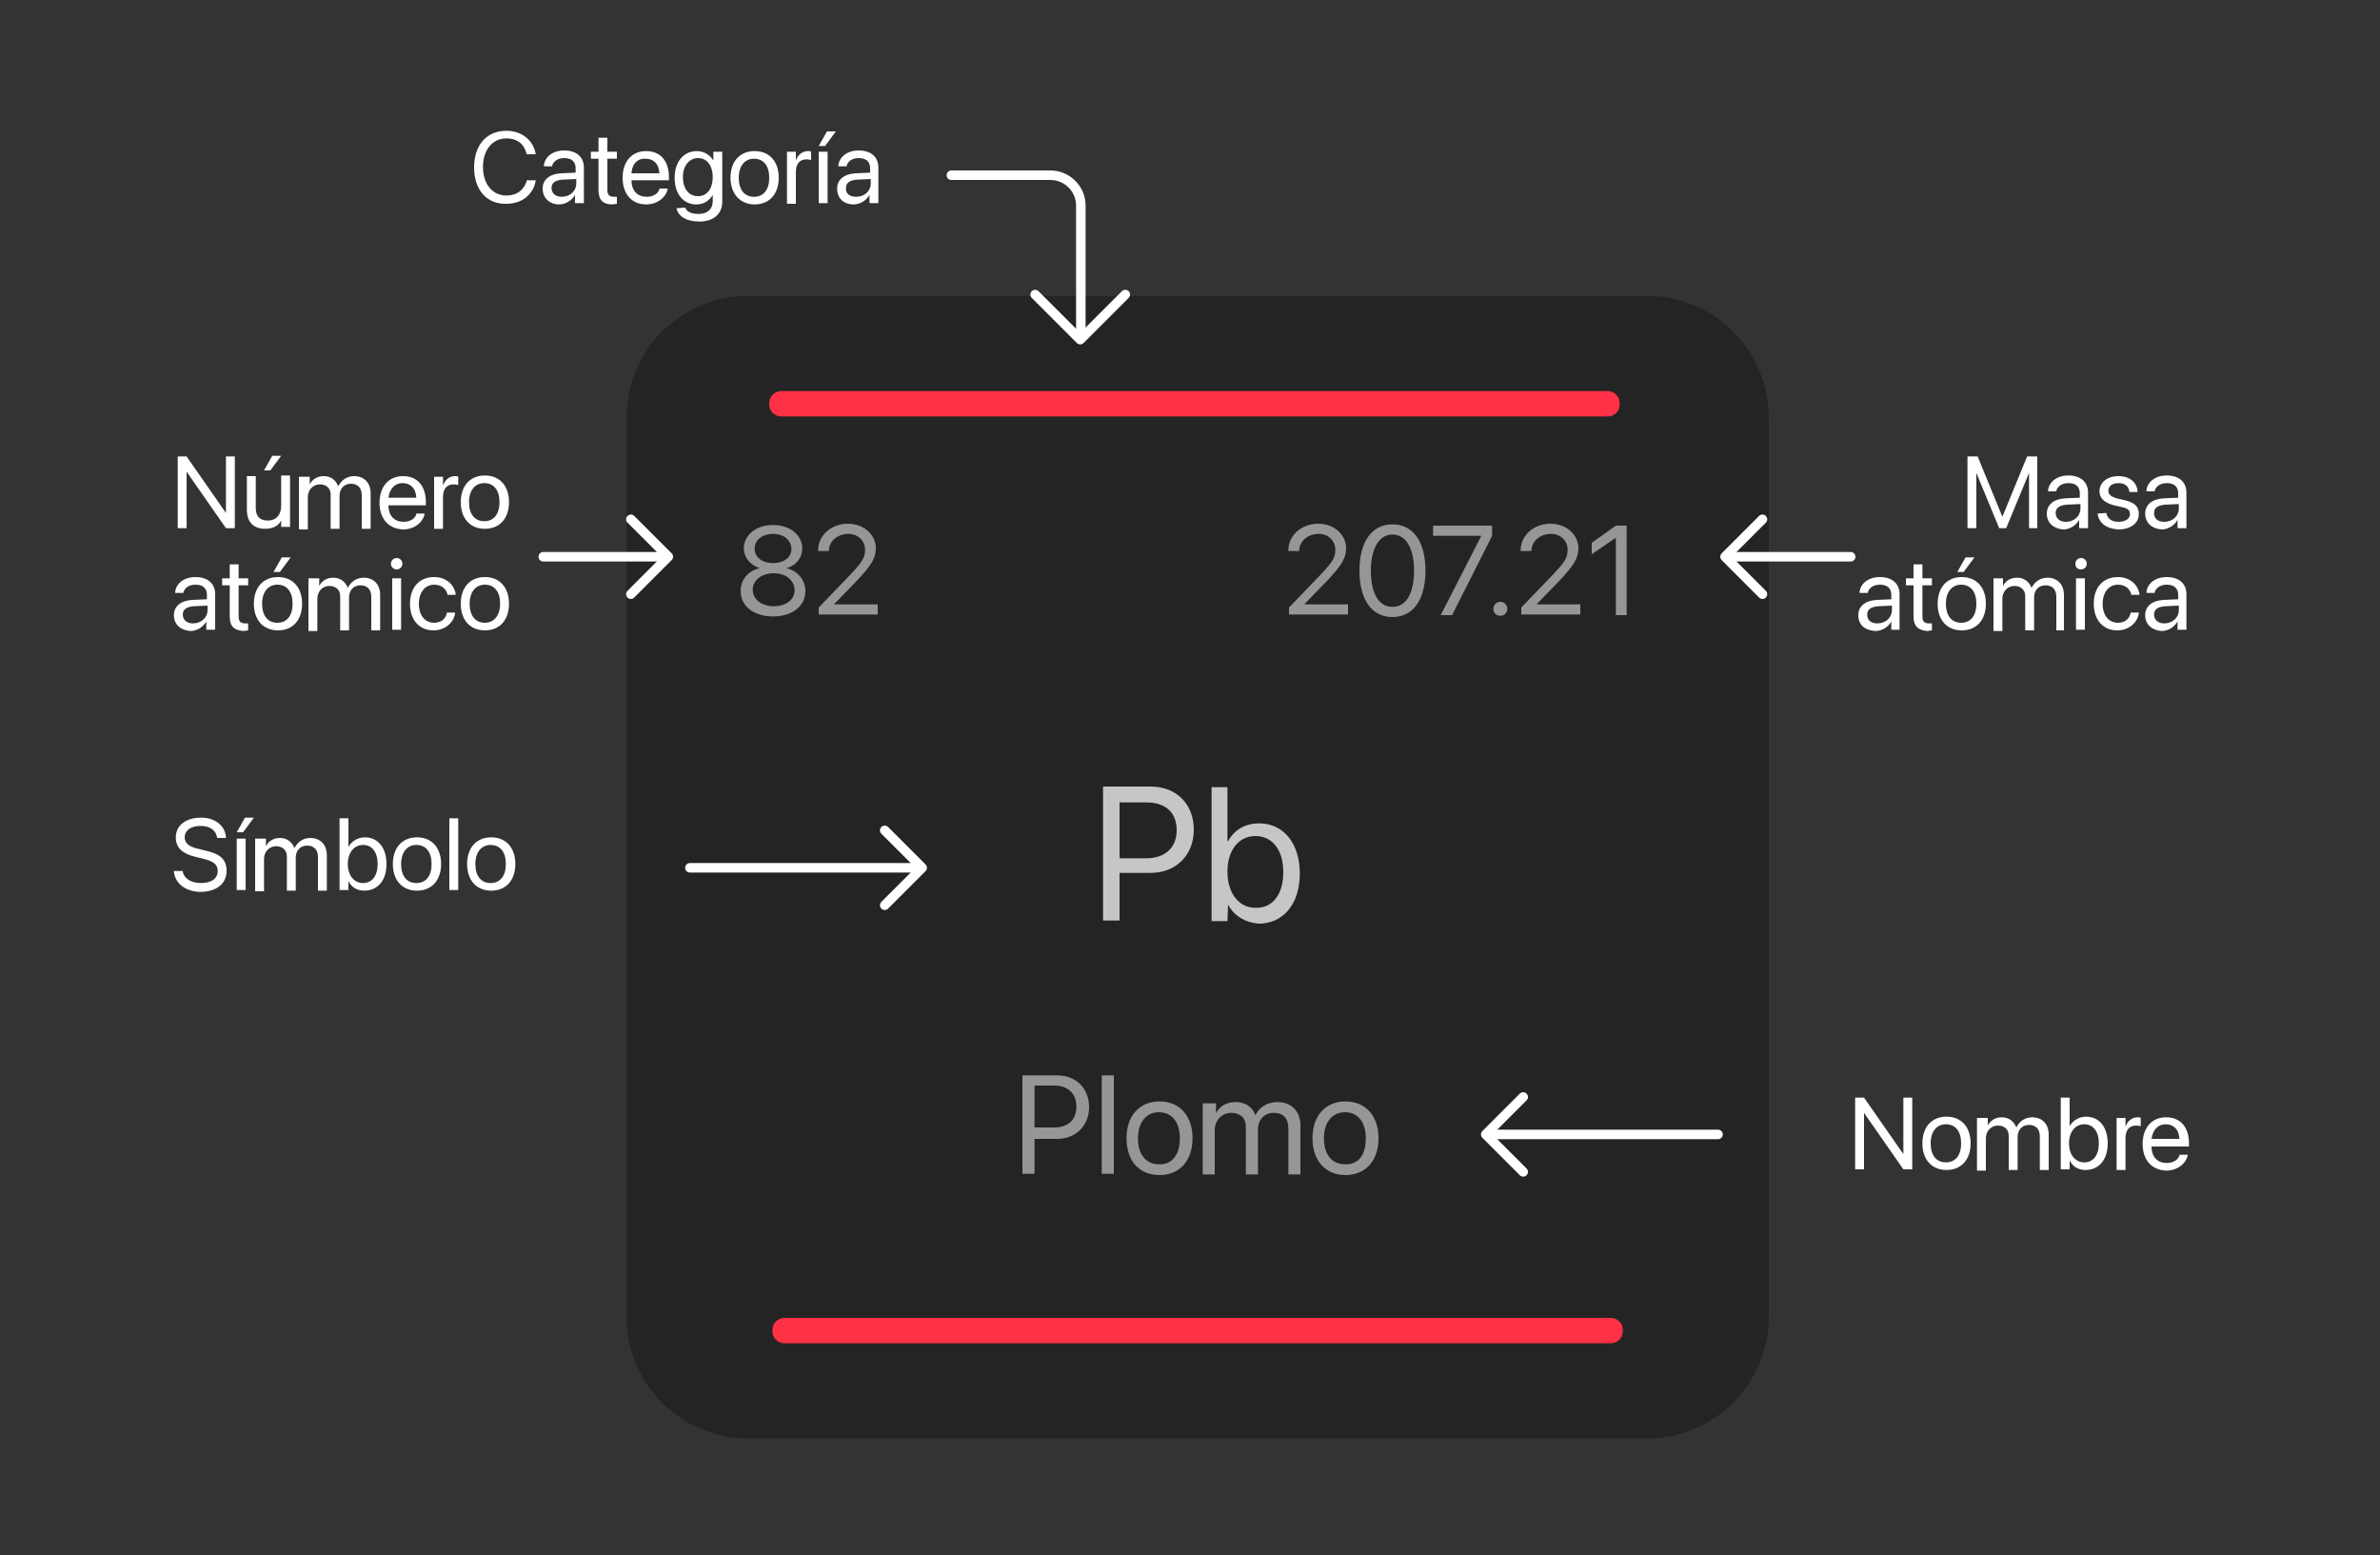 <?xml version="1.0" encoding="utf-8"?>
<!-- Generator: Adobe Illustrator 25.0.0, SVG Export Plug-In . SVG Version: 6.00 Build 0)  -->
<svg version="1.1" xmlns="http://www.w3.org/2000/svg" xmlns:xlink="http://www.w3.org/1999/xlink" x="0px" y="0px"
	 viewBox="0 0 375 245" style="enable-background:new 0 0 375 245;" xml:space="preserve">
<rect x="0" y="0" width="375" height="245" fill="#333333" stroke="none"/>
<style type="text/css">
	.st0{fill:#242424;}
	.st1{fill:#FF3146;}
	.st2{enable-background:new    ;}
	.st3{fill:#969696;}
	.st4{fill:#C6C6C6;}
	.st5{fill:#FFFFFF;}
	.st6{fill:none;stroke:#FFFFFF;stroke-width:1.5;stroke-linecap:round;stroke-linejoin:round;}
	.st7{fill:none;}
</style>
<g id="Capa_2">
</g>
<g id="Capa_1">
	<g id="Capa_2_1_">
	</g>
	<g>
		<path class="st0" d="M259.5,226.6H117.9c-10.6,0-19.2-8.6-19.2-19.2V65.8c0-10.6,8.6-19.2,19.2-19.2h141.6
			c10.6,0,19.2,8.6,19.2,19.2v141.6C278.7,218,270.1,226.6,259.5,226.6z"/>
	</g>
	<path class="st1" d="M253.8,211.6H123.6c-1.1,0-1.9-0.9-1.9-1.9v-0.2c0-1.1,0.9-1.9,1.9-1.9h130.2c1.1,0,1.9,0.9,1.9,1.9v0.2
		C255.7,210.8,254.8,211.6,253.8,211.6z"/>
	<path class="st1" d="M253.3,65.6H123.1c-1.1,0-1.9-0.9-1.9-1.9v-0.2c0-1.1,0.9-1.9,1.9-1.9h130.2c1.1,0,1.9,0.9,1.9,1.9v0.2
		C255.2,64.8,254.4,65.6,253.3,65.6z"/>
	<g class="st2">
		<path class="st3" d="M116.7,93.1L116.7,93.1c0-1.8,1.2-3.2,3-3.6v0c-1.5-0.5-2.5-1.7-2.5-3.1v0c0-2.1,1.9-3.7,4.6-3.7
			s4.6,1.6,4.6,3.7v0c0,1.5-1,2.7-2.5,3.1v0c1.8,0.4,3,1.9,3,3.6v0c0,2.4-2.1,4-5.1,4S116.7,95.5,116.7,93.1z M125.2,93L125.2,93
			c0-1.6-1.4-2.7-3.3-2.7s-3.3,1.1-3.3,2.6v0c0,1.5,1.4,2.6,3.3,2.6S125.2,94.5,125.2,93z M124.7,86.5L124.7,86.5
			c0-1.4-1.2-2.4-2.9-2.4s-2.9,1-2.9,2.3v0c0,1.4,1.2,2.3,2.9,2.3S124.7,87.8,124.7,86.5z"/>
		<path class="st3" d="M129,95.7l5-5.2c1.9-2,2.3-2.7,2.3-3.9v0c0-1.4-1.1-2.5-2.6-2.5c-1.8,0-3.1,1.2-3.1,2.7v0h-1.7v-0.1
			c0-2.4,2.1-4.2,4.7-4.2c2.5,0,4.4,1.7,4.4,3.9v0c0,1.5-0.7,2.7-3.3,5.4l-3.3,3.4v0h6.9v1.6H129V95.7z"/>
	</g>
	<g class="st2">
		<path class="st3" d="M161.1,169.4h5.5c2.9,0,5,2,5,5v0c0,2.9-2.1,5-5,5H163v5.5h-1.9V169.4z M163,171.1v6.5h3.1
			c2.2,0,3.5-1.2,3.5-3.3v0c0-2-1.3-3.3-3.5-3.3H163z"/>
		<path class="st3" d="M173.6,169.4h1.9v15.5h-1.9V169.4z"/>
		<path class="st3" d="M177.5,179.3L177.5,179.3c0-3.6,2.1-5.8,5.2-5.8s5.2,2.2,5.2,5.8v0c0,3.6-2.1,5.8-5.2,5.8
			C179.5,185.1,177.5,182.9,177.5,179.3z M185.9,179.3L185.9,179.3c0-2.6-1.3-4.1-3.3-4.1c-1.9,0-3.3,1.5-3.3,4.1v0
			c0,2.6,1.3,4.1,3.3,4.1C184.6,183.5,185.9,182,185.9,179.3z"/>
		<path class="st3" d="M189.7,173.8h1.9v1.6h0c0.5-1.1,1.6-1.8,3.1-1.8c1.5,0,2.7,0.8,3.1,2.1h0c0.6-1.3,1.9-2.1,3.5-2.1
			c2.2,0,3.6,1.5,3.6,3.7v7.7h-1.9v-7.3c0-1.5-0.8-2.4-2.3-2.4c-1.5,0-2.5,1.1-2.5,2.6v7.1h-1.9v-7.5c0-1.4-0.9-2.2-2.3-2.2
			c-1.5,0-2.6,1.2-2.6,2.7v7h-1.9V173.8z"/>
		<path class="st3" d="M206.8,179.3L206.8,179.3c0-3.6,2.1-5.8,5.2-5.8c3.1,0,5.2,2.2,5.2,5.8v0c0,3.6-2.1,5.8-5.2,5.8
			C208.9,185.1,206.8,182.9,206.8,179.3z M215.2,179.3L215.2,179.3c0-2.6-1.3-4.1-3.3-4.1c-1.9,0-3.3,1.5-3.3,4.1v0
			c0,2.6,1.3,4.1,3.3,4.1C214,183.5,215.2,182,215.2,179.3z"/>
	</g>
	<g class="st2">
		<path class="st3" d="M203.1,95.7l5-5.2c1.9-2,2.3-2.7,2.3-3.9v0c0-1.4-1.1-2.5-2.6-2.5c-1.8,0-3.1,1.2-3.1,2.7v0H203v-0.1
			c0-2.4,2.1-4.2,4.7-4.2c2.5,0,4.4,1.7,4.4,3.9v0c0,1.5-0.7,2.7-3.3,5.4l-3.3,3.4v0h6.9v1.6h-9.3V95.7z"/>
		<path class="st3" d="M214.2,89.9L214.2,89.9c0-4.5,1.9-7.3,5.2-7.3s5.2,2.8,5.2,7.3v0c0,4.5-1.9,7.3-5.2,7.3
			S214.2,94.4,214.2,89.9z M222.8,89.9L222.8,89.9c0-3.6-1.3-5.7-3.4-5.7s-3.4,2.2-3.4,5.7v0c0,3.5,1.2,5.7,3.4,5.7
			S222.8,93.4,222.8,89.9z"/>
		<path class="st3" d="M233.4,84.4L233.4,84.4l-7.6,0v-1.6h9.3v1.6l-6.3,12.5H227L233.4,84.4z"/>
		<path class="st3" d="M235.3,95.9c0-0.6,0.5-1.1,1.1-1.1s1.1,0.5,1.1,1.1s-0.5,1.1-1.1,1.1S235.3,96.6,235.3,95.9z"/>
		<path class="st3" d="M239.7,95.7l5-5.2c1.9-2,2.3-2.7,2.3-3.9v0c0-1.4-1.1-2.5-2.6-2.5c-1.8,0-3.1,1.2-3.1,2.7v0h-1.7v-0.1
			c0-2.4,2.1-4.2,4.7-4.2c2.5,0,4.4,1.7,4.4,3.9v0c0,1.5-0.7,2.7-3.3,5.4l-3.3,3.4v0h6.9v1.6h-9.3V95.7z"/>
		<path class="st3" d="M254.6,84.7L254.6,84.7l-3.8,2.6v-1.8l3.8-2.7h1.7v14.1h-1.7V84.7z"/>
	</g>
	<g class="st2">
		<path class="st4" d="M173.8,123.9h7.5c4,0,6.8,2.7,6.8,6.8v0c0,4-2.8,6.8-6.8,6.8h-4.9v7.5h-2.6V123.9z M176.4,126.3v8.9h4.2
			c3,0,4.8-1.7,4.8-4.4v0c0-2.8-1.7-4.4-4.8-4.4H176.4z"/>
		<path class="st4" d="M193.5,142.5L193.5,142.5l-0.1,2.6h-2.5v-21.1h2.5v8.5h0.1c1-1.8,2.7-2.8,4.9-2.8c3.8,0,6.4,3.1,6.4,7.9v0
			c0,4.8-2.6,7.9-6.5,7.9C196.1,145.3,194.4,144.2,193.5,142.5z M202.2,137.4L202.2,137.4c0-3.5-1.7-5.7-4.4-5.7
			c-2.6,0-4.4,2.2-4.4,5.6v0c0,3.4,1.8,5.7,4.4,5.7C200.5,143.1,202.2,140.9,202.2,137.4z"/>
	</g>
	<g class="st2">
		<path class="st5" d="M74.7,26.4L74.7,26.4c0-3.6,2-5.8,5.1-5.8c2.3,0,4.2,1.4,4.6,3.6l0,0.1H83L82.9,24c-0.4-1.4-1.5-2.2-3.1-2.2
			c-2.2,0-3.7,1.8-3.7,4.5v0c0,2.7,1.5,4.5,3.7,4.5c1.6,0,2.7-0.8,3.2-2.3l0-0.1h1.4l0,0.1c-0.4,2.2-2.2,3.6-4.6,3.6
			C76.7,32.2,74.7,29.9,74.7,26.4z"/>
		<path class="st5" d="M85.5,29.7L85.5,29.7c0-1.4,1.1-2.3,2.9-2.4l2.3-0.1v-0.7c0-1-0.6-1.6-1.8-1.6c-1,0-1.7,0.5-1.9,1.2l0,0.1
			h-1.3l0-0.1c0.1-1.3,1.3-2.4,3.2-2.4c1.9,0,3.1,1,3.1,2.7V32h-1.4v-1.3h0c-0.5,0.9-1.5,1.5-2.5,1.5C86.6,32.2,85.5,31.2,85.5,29.7
			z M88.5,31c1.3,0,2.3-0.9,2.3-2.1v-0.7l-2.2,0.1c-1.1,0.1-1.7,0.5-1.7,1.3v0C86.9,30.5,87.6,31,88.5,31z"/>
		<path class="st5" d="M94.3,29.9V25h-1.2v-1.1h1.2v-2.2h1.4v2.2h1.5V25h-1.5v4.9c0,0.9,0.4,1.1,1.1,1.1c0.2,0,0.3,0,0.4,0v1.1
			c-0.2,0-0.5,0.1-0.7,0.1C95,32.2,94.3,31.5,94.3,29.9z"/>
		<path class="st5" d="M98.1,28L98.1,28c0-2.5,1.4-4.2,3.7-4.2s3.6,1.6,3.6,4.1v0.5h-5.9c0,1.7,1,2.6,2.4,2.6c1,0,1.8-0.5,2-1.2
			l0-0.1h1.3l0,0.1c-0.3,1.3-1.6,2.4-3.4,2.4C99.5,32.2,98.1,30.5,98.1,28z M99.5,27.3h4.4c-0.1-1.6-1-2.3-2.2-2.3
			C100.6,24.9,99.6,25.7,99.5,27.3z"/>
		<path class="st5" d="M106.6,32.8L106.6,32.8l1.4-0.1l0,0.1c0.3,0.6,1,0.9,2.1,0.9c1.4,0,2.2-0.8,2.2-2v-1h0
			c-0.5,0.9-1.4,1.5-2.6,1.5c-2,0-3.4-1.6-3.4-4.2v0c0-2.5,1.4-4.2,3.5-4.2c1.1,0,2.1,0.6,2.6,1.5h0v-1.4h1.4v7.9
			c0,1.9-1.4,3.1-3.6,3.1C108.1,34.9,106.8,34,106.6,32.8z M112.3,27.9L112.3,27.9c0-1.8-0.9-3-2.3-3c-1.4,0-2.4,1.2-2.4,3v0
			c0,1.8,0.9,3,2.4,3C111.4,30.9,112.3,29.7,112.3,27.9z"/>
		<path class="st5" d="M115.1,28L115.1,28c0-2.6,1.5-4.2,3.8-4.2s3.8,1.6,3.8,4.2v0c0,2.6-1.5,4.2-3.8,4.2
			C116.6,32.2,115.1,30.5,115.1,28z M121.2,28L121.2,28c0-1.9-0.9-3-2.4-3c-1.4,0-2.4,1.1-2.4,3v0c0,1.9,0.9,3,2.4,3
			C120.3,31,121.2,29.9,121.2,28z"/>
		<path class="st5" d="M124,23.9h1.4v1.4h0c0.3-0.9,1-1.5,1.9-1.5c0.2,0,0.4,0,0.5,0.1v1.3c-0.1,0-0.4-0.1-0.7-0.1
			c-1.1,0-1.7,0.7-1.7,2v5H124V23.9z"/>
		<path class="st5" d="M129,23.9h1.4V32H129V23.9z M129,23l1.3-2.3h1.4L130,23H129z"/>
		<path class="st5" d="M131.9,29.7L131.9,29.7c0-1.4,1.1-2.3,2.9-2.4l2.3-0.1v-0.7c0-1-0.6-1.6-1.8-1.6c-1,0-1.7,0.5-1.9,1.2l0,0.1
			h-1.3l0-0.1c0.1-1.3,1.3-2.4,3.2-2.4c1.9,0,3.1,1,3.1,2.7V32h-1.4v-1.3h0c-0.5,0.9-1.5,1.5-2.5,1.5
			C132.9,32.2,131.9,31.2,131.9,29.7z M134.9,31c1.3,0,2.3-0.9,2.3-2.1v-0.7l-2.2,0.1c-1.1,0.1-1.7,0.5-1.7,1.3v0
			C133.2,30.5,133.9,31,134.9,31z"/>
	</g>
	<g id="vuesax_linear_arrow-down_2_" transform="translate(-108 -252)">
		<g id="arrow-down_2_">
			<path id="Vector_10_" class="st6" d="M285.3,298.4l-7.1,7.1l-7.1-7.1"/>
			<path class="st6" d="M257.9,279.6h15.6c2.6,0,4.8,2.1,4.8,4.8v20.9"/>
			<path id="Vector-3_10_" class="st7" d="M292.3,309.6h-28.2v-28.2h28.2V309.6z"/>
		</g>
	</g>
	<g>
		<path class="st5" d="M28,71.9h1.4l6.2,8.9l0,0v-8.9H37v11.3h-1.4l-6.2-8.9l0,0v8.9H28V71.9z"/>
		<path class="st5" d="M38.9,80.3V75h1.4v5c0,1.3,0.6,2,1.9,2c1.3,0,2.1-0.9,2.1-2.3v-4.8h1.4V83h-1.4v-1l0,0
			c-0.4,0.8-1.3,1.3-2.5,1.3C39.9,83.3,38.9,82.2,38.9,80.3z M41.6,74.1l1.3-2.3h1.4l-1.7,2.3H41.6z"/>
		<path class="st5" d="M47.4,75.1h1.4v1.2l0,0C49.2,75.5,50,75,51,75c1.1,0,1.9,0.6,2.3,1.6l0,0c0.5-1,1.4-1.6,2.5-1.6
			c1.6,0,2.6,1.1,2.6,2.7v5.6H57V78c0-1.1-0.6-1.8-1.7-1.8c-1.1,0-1.8,0.8-1.8,1.9v5.2h-1.4v-5.4c0-1-0.7-1.6-1.7-1.6
			c-1.1,0-1.9,0.9-1.9,2v5.1h-1.4v-8.3H47.4z"/>
		<path class="st5" d="M59.8,79.2L59.8,79.2c0-2.5,1.4-4.2,3.7-4.2c2.3,0,3.6,1.6,3.6,4.1v0.5h-5.9c0,1.7,1,2.6,2.4,2.6
			c1,0,1.8-0.5,2-1.2v-0.1h1.3V81c-0.3,1.3-1.6,2.4-3.4,2.4C61.2,83.3,59.8,81.7,59.8,79.2z M61.2,78.4h4.4c-0.1-1.6-1-2.3-2.2-2.3
			C62.3,76.1,61.4,76.9,61.2,78.4z"/>
		<path class="st5" d="M68.4,75.1h1.4v1.4l0,0c0.3-0.9,1-1.5,1.9-1.5c0.2,0,0.4,0,0.5,0.1v1.3c-0.1,0-0.4-0.1-0.7-0.1
			c-1.1,0-1.7,0.7-1.7,2v5h-1.4C68.4,83.3,68.4,75.1,68.4,75.1z"/>
		<path class="st5" d="M72.6,79.1L72.6,79.1c0-2.6,1.5-4.2,3.8-4.2s3.8,1.6,3.8,4.2l0,0c0,2.6-1.5,4.2-3.8,4.2
			C74.1,83.3,72.6,81.7,72.6,79.1z M78.7,79.1L78.7,79.1c0-1.9-0.9-3-2.4-3c-1.4,0-2.4,1.1-2.4,3l0,0c0,1.9,0.9,3,2.4,3
			C77.8,82.1,78.7,81,78.7,79.1z"/>
		<path class="st5" d="M27.4,96.9L27.4,96.9c0-1.4,1.1-2.3,2.9-2.4l2.3-0.1v-0.7c0-1-0.6-1.6-1.8-1.6c-1,0-1.7,0.5-1.9,1.2v0.1h-1.3
			v-0.1c0.1-1.3,1.3-2.4,3.2-2.4c1.9,0,3.1,1,3.1,2.7v5.6h-1.4v-1.3l0,0C32,98.8,31,99.4,30,99.4C28.5,99.3,27.4,98.4,27.4,96.9z
			 M30.4,98.2c1.3,0,2.3-0.9,2.3-2.1v-0.7l-2.2,0.1c-1.1,0.1-1.7,0.5-1.7,1.3l0,0C28.8,97.7,29.5,98.2,30.4,98.2z"/>
		<path class="st5" d="M36.2,97.1v-4.9H35v-1.1h1.2v-2.2h1.4v2.2h1.5v1.1h-1.5v4.9c0,0.9,0.4,1.1,1.1,1.1c0.2,0,0.3,0,0.4,0v1.1
			c-0.2,0-0.5,0.1-0.7,0.1C36.9,99.3,36.2,98.7,36.2,97.1z"/>
		<path class="st5" d="M40,95.1L40,95.1c0-2.6,1.5-4.2,3.8-4.2s3.8,1.6,3.8,4.2l0,0c0,2.6-1.5,4.2-3.8,4.2
			C41.5,99.3,40,97.7,40,95.1z M46.1,95.1L46.1,95.1c0-1.9-0.9-3-2.4-3c-1.4,0-2.4,1.1-2.4,3l0,0c0,1.9,0.9,3,2.4,3
			C45.2,98.1,46.1,97,46.1,95.1z M43.1,90.1l1.3-2.3h1.4l-1.7,2.3H43.1z"/>
		<path class="st5" d="M48.9,91.1h1.4v1.2l0,0c0.4-0.8,1.2-1.3,2.2-1.3c1.1,0,1.9,0.6,2.3,1.6l0,0c0.5-1,1.4-1.6,2.5-1.6
			c1.6,0,2.6,1.1,2.6,2.7v5.6h-1.4V94c0-1.1-0.6-1.8-1.7-1.8c-1.1,0-1.8,0.8-1.8,1.9v5.2h-1.4v-5.4c0-1-0.7-1.6-1.7-1.6
			c-1.1,0-1.9,0.9-1.9,2v5.1h-1.4v-8.3H48.9z"/>
		<path class="st5" d="M61.6,88.8c0-0.5,0.4-0.9,0.9-0.9s0.9,0.4,0.9,0.9s-0.4,0.9-0.9,0.9C62,89.7,61.6,89.3,61.6,88.8z M61.8,91.1
			h1.4v8.1h-1.4V91.1z"/>
		<path class="st5" d="M64.6,95.1L64.6,95.1c0-2.6,1.5-4.2,3.8-4.2c2,0,3.2,1.3,3.4,2.7v0.1h-1.3v-0.1c-0.2-0.8-0.9-1.5-2.1-1.5
			c-1.4,0-2.4,1.2-2.4,3l0,0c0,1.9,1,3,2.4,3c1.1,0,1.8-0.6,2-1.5v-0.1h1.3v0.1c-0.2,1.5-1.6,2.7-3.4,2.7
			C66.1,99.3,64.6,97.7,64.6,95.1z"/>
		<path class="st5" d="M72.6,95.1L72.6,95.1c0-2.6,1.5-4.2,3.8-4.2s3.8,1.6,3.8,4.2l0,0c0,2.6-1.5,4.2-3.8,4.2
			C74.1,99.3,72.6,97.7,72.6,95.1z M78.8,95.1L78.8,95.1c0-1.9-0.9-3-2.4-3c-1.4,0-2.4,1.1-2.4,3l0,0c0,1.9,0.9,3,2.4,3
			C77.8,98.1,78.8,97,78.8,95.1z"/>
	</g>
	<rect x="26.9" y="128.9" class="st7" width="56.8" height="15.7"/>
	<g class="st2">
		<path class="st5" d="M27.4,137.3l0-0.1h1.4l0,0.1c0.2,1.1,1.3,1.8,2.9,1.8c1.6,0,2.6-0.7,2.6-1.9v0c0-1-0.6-1.5-2.2-1.9l-1.2-0.3
			c-2.2-0.5-3.2-1.5-3.2-3.1v0c0-1.9,1.6-3.1,4-3.1c2.2,0,3.8,1.3,3.9,3.1l0,0.1h-1.4l0-0.1c-0.2-1.1-1.1-1.8-2.6-1.8
			c-1.5,0-2.5,0.7-2.5,1.8v0c0,0.9,0.7,1.5,2.1,1.8l1.2,0.3c2.3,0.5,3.3,1.4,3.3,3.2v0c0,2-1.6,3.3-4.2,3.3
			C29.2,140.4,27.6,139.2,27.4,137.3z"/>
		<path class="st5" d="M37.3,132.1h1.4v8.1h-1.4V132.1z M37.3,131.1l1.3-2.3h1.4l-1.7,2.3H37.3z"/>
		<path class="st5" d="M40.5,132.1h1.4v1.2h0c0.4-0.8,1.2-1.3,2.2-1.3c1.1,0,1.9,0.6,2.3,1.6h0c0.5-1,1.4-1.6,2.5-1.6
			c1.6,0,2.6,1.1,2.6,2.7v5.6h-1.4v-5.3c0-1.1-0.6-1.8-1.7-1.8c-1.1,0-1.8,0.8-1.8,1.9v5.2h-1.4v-5.4c0-1-0.7-1.6-1.7-1.6
			c-1.1,0-1.9,0.9-1.9,2v5.1h-1.4V132.1z"/>
		<path class="st5" d="M54.9,138.8L54.9,138.8l0,1.4h-1.4v-11.3h1.4v4.5h0c0.5-0.9,1.5-1.5,2.6-1.5c2,0,3.4,1.6,3.4,4.2v0
			c0,2.6-1.4,4.2-3.5,4.2C56.3,140.3,55.4,139.8,54.9,138.8z M59.5,136.1L59.5,136.1c0-1.9-0.9-3-2.3-3c-1.4,0-2.4,1.2-2.4,3v0
			c0,1.8,1,3,2.4,3C58.6,139.1,59.5,138,59.5,136.1z"/>
		<path class="st5" d="M61.9,136.1L61.9,136.1c0-2.6,1.5-4.2,3.8-4.2s3.8,1.6,3.8,4.2v0c0,2.6-1.5,4.2-3.8,4.2
			C63.4,140.3,61.9,138.7,61.9,136.1z M68,136.1L68,136.1c0-1.9-0.9-3-2.4-3c-1.4,0-2.4,1.1-2.4,3v0c0,1.9,0.9,3,2.4,3
			C67.1,139.1,68,138,68,136.1z"/>
		<path class="st5" d="M70.8,128.9h1.4v11.3h-1.4V128.9z"/>
		<path class="st5" d="M73.6,136.1L73.6,136.1c0-2.6,1.5-4.2,3.8-4.2s3.8,1.6,3.8,4.2v0c0,2.6-1.5,4.2-3.8,4.2
			C75.1,140.3,73.6,138.7,73.6,136.1z M79.7,136.1L79.7,136.1c0-1.9-0.9-3-2.4-3c-1.4,0-2.4,1.1-2.4,3v0c0,1.9,0.9,3,2.4,3
			C78.8,139.1,79.7,138,79.7,136.1z"/>
	</g>
	<rect x="291.9" y="71.9" class="st7" width="53.8" height="30.7"/>
	<g>
		<g class="st2">
			<path class="st5" d="M310,71.9h1.6l3.9,9.5h0l3.9-9.5h1.6v11.3h-1.3v-8.7h0l-3.6,8.7H315l-3.6-8.7h0v8.7H310V71.9z"/>
			<path class="st5" d="M322.5,80.9L322.5,80.9c0-1.4,1.1-2.3,2.9-2.4l2.3-0.1v-0.7c0-1-0.6-1.6-1.8-1.6c-1,0-1.7,0.5-1.9,1.2l0,0.1
				h-1.3l0-0.1c0.1-1.3,1.3-2.4,3.2-2.4c1.9,0,3.1,1,3.1,2.7v5.6h-1.4v-1.3h0c-0.5,0.9-1.5,1.5-2.5,1.5
				C323.6,83.3,322.5,82.4,322.5,80.9z M325.5,82.2c1.3,0,2.3-0.9,2.3-2.1v-0.7l-2.2,0.1c-1.1,0.1-1.7,0.5-1.7,1.3v0
				C323.9,81.7,324.6,82.2,325.5,82.2z"/>
			<path class="st5" d="M330.5,80.9L330.5,80.9l1.4-0.1l0,0.1c0.2,0.8,0.8,1.3,1.9,1.3c1.1,0,1.8-0.5,1.8-1.2v0
				c0-0.6-0.3-0.9-1.2-1.1l-1.3-0.3c-1.5-0.4-2.3-1.1-2.3-2.2v0c0-1.4,1.2-2.4,3-2.4c1.8,0,2.9,1,3,2.4l0,0.1h-1.3l0-0.1
				c-0.1-0.8-0.7-1.3-1.7-1.3c-1,0-1.6,0.5-1.6,1.2v0c0,0.6,0.4,0.9,1.3,1.2l1.3,0.3c1.6,0.4,2.2,1,2.2,2.2v0c0,1.4-1.3,2.4-3.2,2.4
				C331.9,83.3,330.7,82.4,330.5,80.9z"/>
			<path class="st5" d="M338,80.9L338,80.9c0-1.4,1.1-2.3,2.9-2.4l2.3-0.1v-0.7c0-1-0.6-1.6-1.8-1.6c-1,0-1.7,0.5-1.9,1.2l0,0.1
				h-1.3l0-0.1c0.1-1.3,1.3-2.4,3.2-2.4c1.9,0,3.1,1,3.1,2.7v5.6h-1.4v-1.3h0c-0.5,0.9-1.5,1.5-2.5,1.5
				C339.1,83.3,338,82.4,338,80.9z M341,82.2c1.3,0,2.3-0.9,2.3-2.1v-0.7l-2.2,0.1c-1.1,0.1-1.7,0.5-1.7,1.3v0
				C339.4,81.7,340,82.2,341,82.2z"/>
		</g>
		<g class="st2">
			<path class="st5" d="M292.8,96.9L292.8,96.9c0-1.4,1.1-2.3,2.9-2.4l2.3-0.1v-0.7c0-1-0.6-1.6-1.8-1.6c-1,0-1.7,0.5-1.9,1.2l0,0.1
				h-1.3l0-0.1c0.1-1.3,1.3-2.4,3.2-2.4c1.9,0,3.1,1,3.1,2.7v5.6H298v-1.3h0c-0.5,0.9-1.5,1.5-2.5,1.5
				C293.8,99.3,292.8,98.4,292.8,96.9z M295.8,98.2c1.3,0,2.3-0.9,2.3-2.1v-0.7l-2.2,0.1c-1.1,0.1-1.7,0.5-1.7,1.3v0
				C294.2,97.7,294.8,98.2,295.8,98.2z"/>
			<path class="st5" d="M301.5,97.1v-4.9h-1.2v-1.1h1.2v-2.2h1.4v2.2h1.5v1.1h-1.5v4.9c0,0.9,0.4,1.1,1.1,1.1c0.2,0,0.3,0,0.4,0v1.1
				c-0.2,0-0.5,0.1-0.7,0.1C302.3,99.3,301.5,98.7,301.5,97.1z"/>
			<path class="st5" d="M305.3,95.1L305.3,95.1c0-2.6,1.5-4.2,3.8-4.2s3.8,1.6,3.8,4.2v0c0,2.6-1.5,4.2-3.8,4.2
				C306.8,99.3,305.3,97.7,305.3,95.1z M311.4,95.1L311.4,95.1c0-1.9-0.9-3-2.4-3c-1.4,0-2.4,1.1-2.4,3v0c0,1.9,0.9,3,2.4,3
				C310.5,98.1,311.4,97,311.4,95.1z M308.4,90.1l1.3-2.3h1.4l-1.7,2.3H308.4z"/>
			<path class="st5" d="M314.2,91.1h1.4v1.2h0c0.4-0.8,1.2-1.3,2.2-1.3c1.1,0,1.9,0.6,2.3,1.6h0c0.5-1,1.4-1.6,2.5-1.6
				c1.6,0,2.6,1.1,2.6,2.7v5.6H324v-5.3c0-1.1-0.6-1.8-1.7-1.8c-1.1,0-1.8,0.8-1.8,1.9v5.2h-1.4v-5.4c0-1-0.7-1.6-1.7-1.6
				c-1.1,0-1.9,0.9-1.9,2v5.1h-1.4V91.1z"/>
			<path class="st5" d="M327,88.8c0-0.5,0.4-0.9,0.9-0.9c0.5,0,0.9,0.4,0.9,0.9c0,0.5-0.4,0.9-0.9,0.9C327.3,89.7,327,89.3,327,88.8
				z M327.1,91.1h1.4v8.1h-1.4V91.1z"/>
			<path class="st5" d="M329.9,95.1L329.9,95.1c0-2.6,1.5-4.2,3.8-4.2c2,0,3.2,1.3,3.4,2.7l0,0.1h-1.3l0-0.1
				c-0.2-0.8-0.9-1.5-2.1-1.5c-1.4,0-2.4,1.2-2.4,3v0c0,1.9,1,3,2.4,3c1.1,0,1.8-0.6,2-1.5l0-0.1h1.3l0,0.1
				c-0.2,1.5-1.6,2.7-3.4,2.7C331.4,99.3,329.9,97.7,329.9,95.1z"/>
			<path class="st5" d="M338,96.9L338,96.9c0-1.4,1.1-2.3,2.9-2.4l2.3-0.1v-0.7c0-1-0.6-1.6-1.8-1.6c-1,0-1.7,0.5-1.9,1.2l0,0.1
				h-1.3l0-0.1c0.1-1.3,1.3-2.4,3.2-2.4c1.9,0,3.1,1,3.1,2.7v5.6h-1.4v-1.3h0c-0.5,0.9-1.5,1.5-2.5,1.5
				C339.1,99.3,338,98.4,338,96.9z M341,98.2c1.3,0,2.3-0.9,2.3-2.1v-0.7l-2.2,0.1c-1.1,0.1-1.7,0.5-1.7,1.3v0
				C339.4,97.7,340.1,98.2,341,98.2z"/>
		</g>
	</g>
	<rect x="289.5" y="172.9" class="st7" width="56.2" height="11.7"/>
	<g class="st2">
		<path class="st5" d="M292.3,172.9h1.4l6.2,8.9h0v-8.9h1.4v11.3h-1.4l-6.2-8.9h0v8.9h-1.4V172.9z"/>
		<path class="st5" d="M302.9,180.1L302.9,180.1c0-2.6,1.5-4.2,3.8-4.2s3.8,1.6,3.8,4.2v0c0,2.6-1.5,4.2-3.8,4.2
			C304.4,184.3,302.9,182.7,302.9,180.1z M309,180.1L309,180.1c0-1.9-0.9-3-2.4-3c-1.4,0-2.4,1.1-2.4,3v0c0,1.9,0.9,3,2.4,3
			C308.1,183.1,309,182,309,180.1z"/>
		<path class="st5" d="M311.8,176.1h1.4v1.2h0c0.4-0.8,1.2-1.3,2.2-1.3c1.1,0,1.9,0.6,2.3,1.6h0c0.5-1,1.4-1.6,2.5-1.6
			c1.6,0,2.6,1.1,2.6,2.7v5.6h-1.4v-5.3c0-1.1-0.6-1.8-1.7-1.8c-1.1,0-1.8,0.8-1.8,1.9v5.2h-1.4v-5.4c0-1-0.7-1.6-1.7-1.6
			c-1.1,0-1.9,0.9-1.9,2v5.1h-1.4V176.1z"/>
		<path class="st5" d="M326.1,182.8L326.1,182.8l0,1.4h-1.4v-11.3h1.4v4.5h0c0.5-0.9,1.5-1.5,2.6-1.5c2,0,3.4,1.6,3.4,4.2v0
			c0,2.6-1.4,4.2-3.5,4.2C327.5,184.3,326.6,183.8,326.1,182.8z M330.7,180.1L330.7,180.1c0-1.9-0.9-3-2.3-3c-1.4,0-2.4,1.2-2.4,3v0
			c0,1.8,1,3,2.4,3C329.8,183.1,330.7,182,330.7,180.1z"/>
		<path class="st5" d="M333.5,176.1h1.4v1.4h0c0.3-0.9,1-1.5,1.9-1.5c0.2,0,0.4,0,0.5,0.1v1.3c-0.1,0-0.4-0.1-0.7-0.1
			c-1.1,0-1.7,0.7-1.7,2v5h-1.4V176.1z"/>
		<path class="st5" d="M337.6,180.2L337.6,180.2c0-2.5,1.4-4.2,3.7-4.2s3.6,1.6,3.6,4.1v0.5H339c0,1.7,1,2.6,2.4,2.6
			c1,0,1.8-0.5,2-1.2l0-0.1h1.3l0,0.1c-0.3,1.3-1.6,2.4-3.4,2.4C339,184.3,337.6,182.7,337.6,180.2z M339,179.4h4.4
			c-0.1-1.6-1-2.3-2.2-2.3C340.1,177.1,339.2,177.9,339,179.4z"/>
	</g>
	<g id="vuesax_linear_arrow-right_8_" transform="translate(-620 -188)">
		<g id="arrow-right_8_">
			<path id="Vector_4_" class="st6" d="M719.4,269.8l5.9,5.9l-5.9,5.9"/>
			<path id="Vector-2_8_" class="st6" d="M705.6,275.7h19.6"/>
			<path id="Vector-3_5_" class="st7" d="M728.7,287.4h-23.3v-23.3h23.3V287.4z"/>
		</g>
	</g>
	<g id="vuesax_linear_arrow-right_3_" transform="translate(-620 -188)">
		<g id="arrow-right_3_">
			<path id="Vector_3_" class="st6" d="M759.4,318.8l5.9,5.9l-5.9,5.9"/>
			<path id="Vector-2_3_" class="st6" d="M728.7,324.7h36.4"/>
			<path id="Vector-3_4_" class="st7" d="M768.7,336.4h-23.3v-23.3h23.3V336.4z"/>
		</g>
	</g>
	<g id="vuesax_linear_arrow-right_2_" transform="translate(-620 -188)">
		<g id="arrow-right_2_">
			<path id="Vector_2_" class="st6" d="M860,372.6l-5.9-5.9l5.9-5.9"/>
			<path id="Vector-2_2_" class="st6" d="M854.3,366.7h36.4"/>
			<path id="Vector-3_3_" class="st7" d="M850.7,355.1H874v23.3h-23.3V355.1z"/>
		</g>
	</g>
	<g id="vuesax_linear_arrow-right_1_" transform="translate(-620 -188)">
		<g id="arrow-right_1_">
			<path id="Vector_1_" class="st6" d="M897.7,281.6l-5.9-5.9l5.9-5.9"/>
			<path id="Vector-2_1_" class="st6" d="M892,275.7h19.6"/>
			<path id="Vector-3_1_" class="st7" d="M888.4,264.1h23.3v23.3h-23.3V264.1z"/>
		</g>
	</g>
</g>
</svg>
